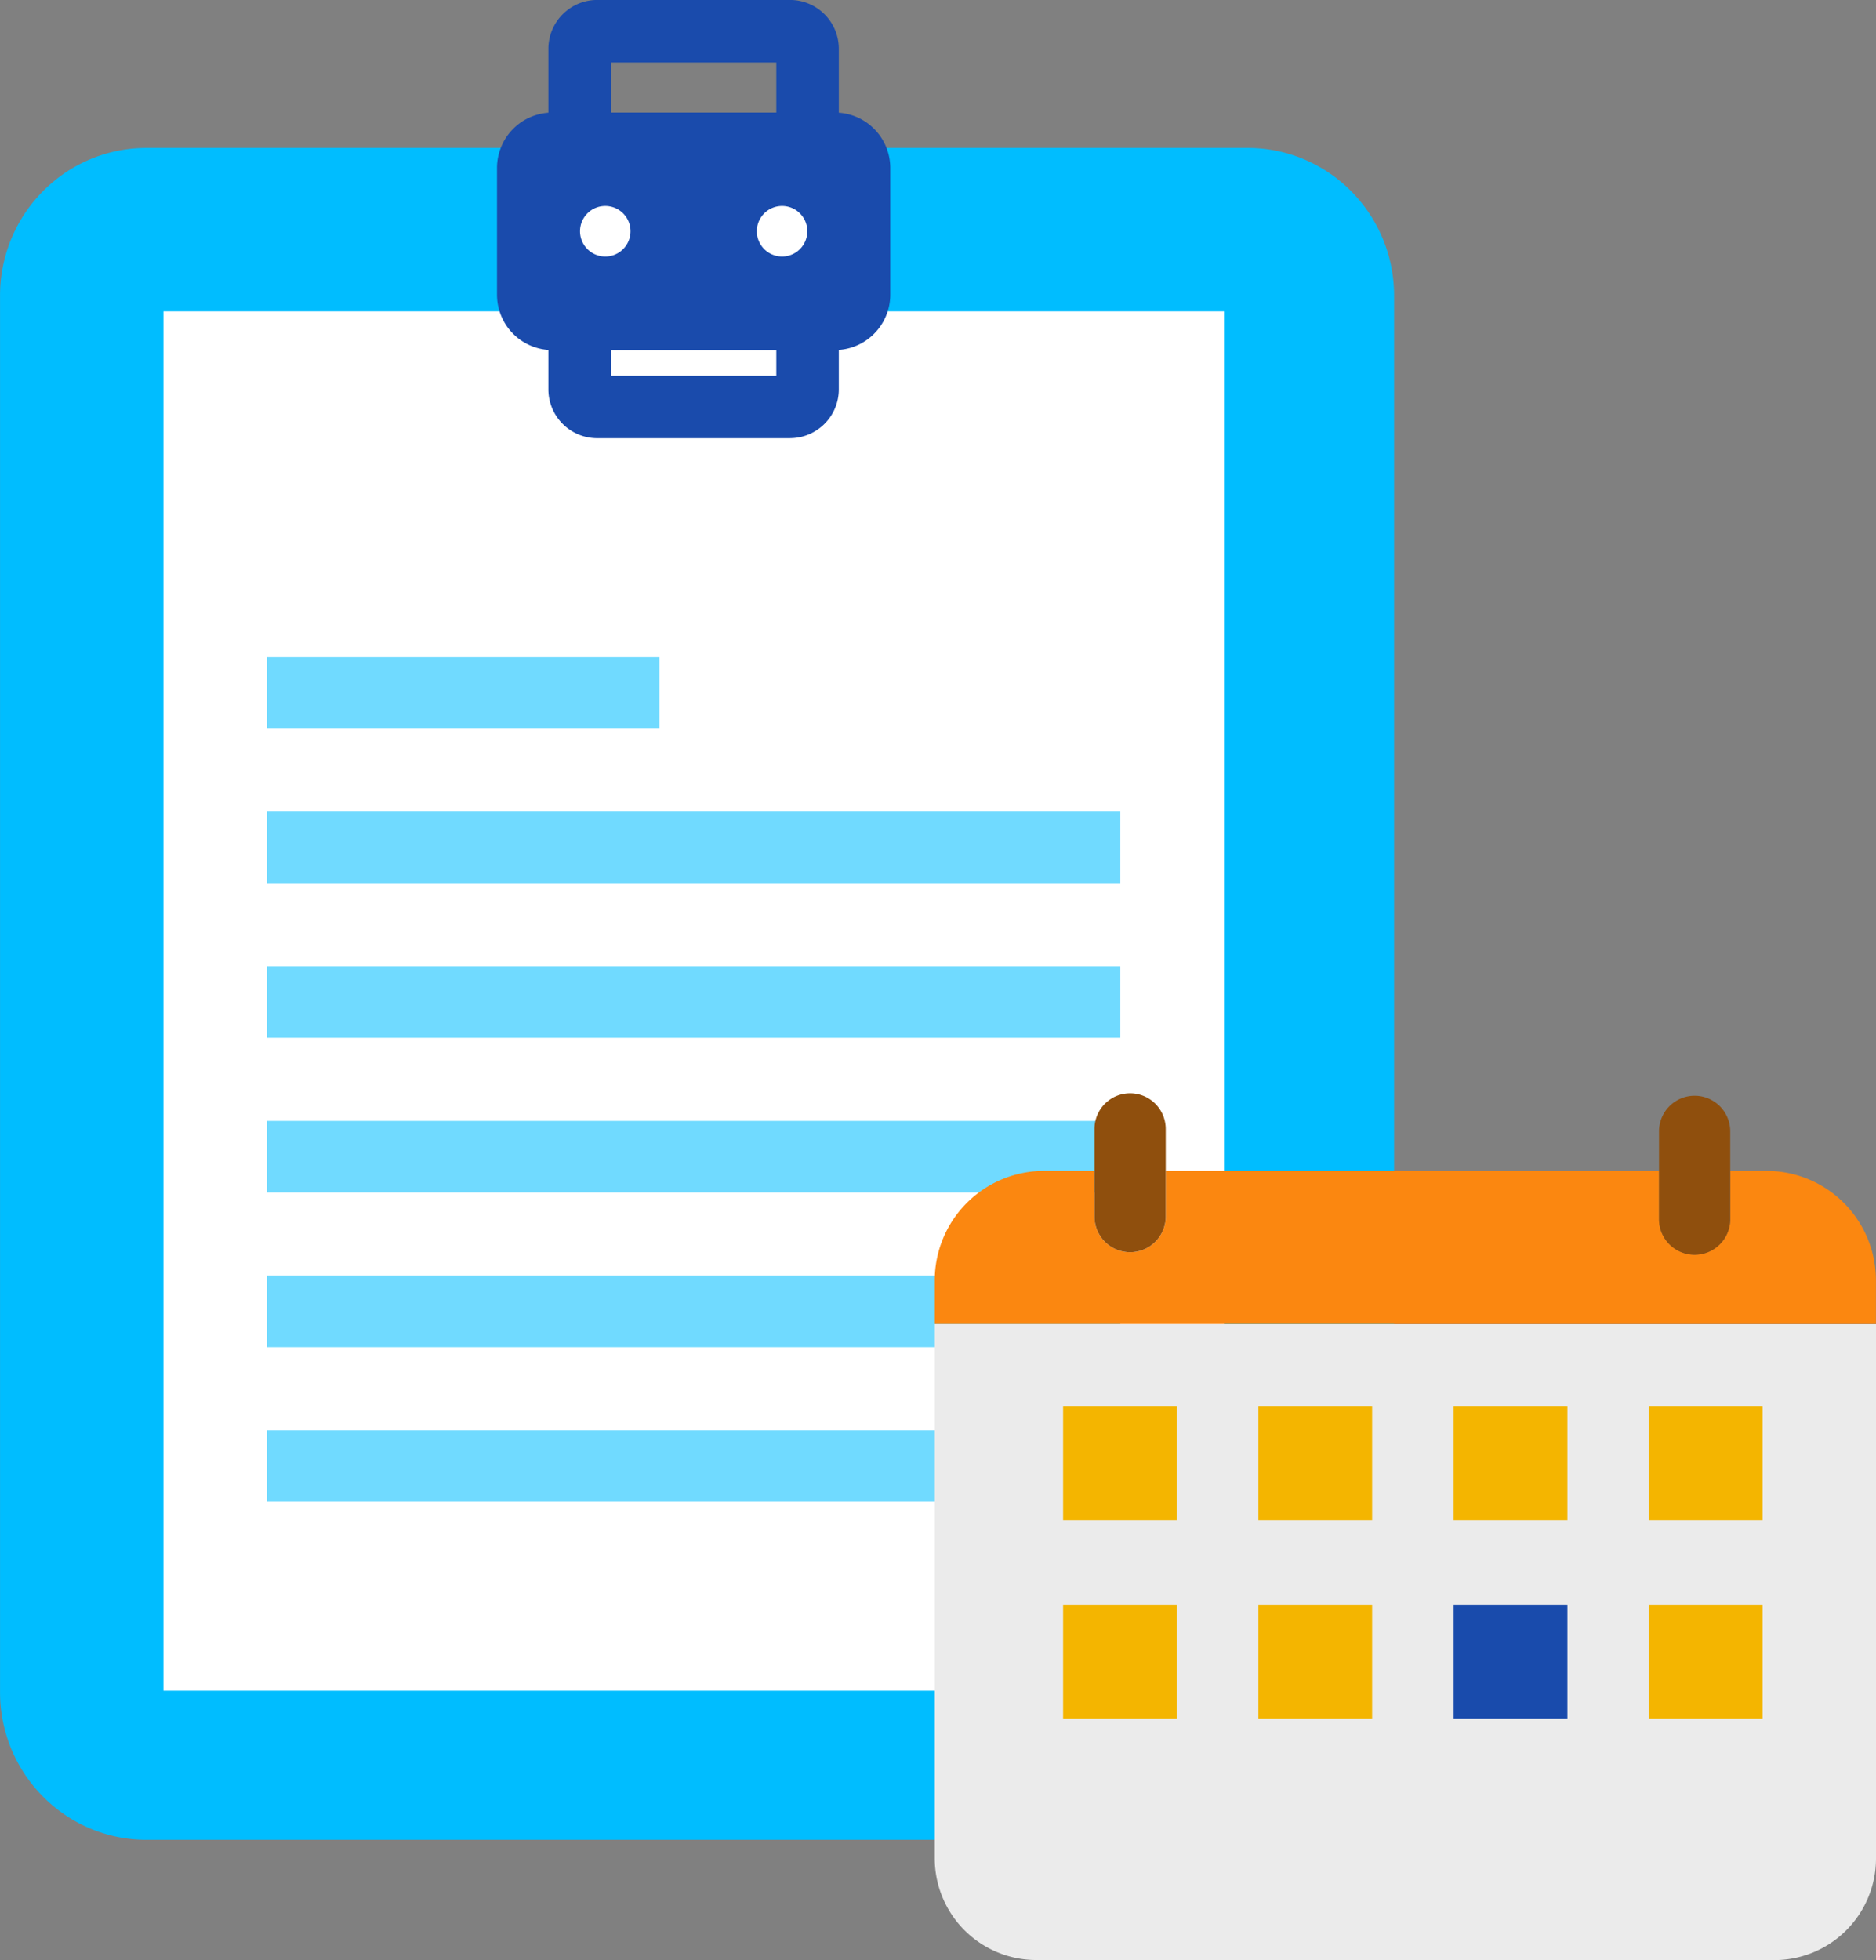 <svg xmlns="http://www.w3.org/2000/svg" width="51.12" height="53.39" viewBox="0 0 51.12 53.39">
  <rect x="0" y="0" width="51.12" height="53.39" fill="#808080" stroke="none"/>
  <g id="Group_3805" data-name="Group 3805" transform="translate(-737.88 -474)">
    <g id="Group_3804" data-name="Group 3804" transform="translate(737.88 474)">
      <path id="Path_2225" data-name="Path 2225" d="M126.818,116.935H96.813a3.962,3.962,0,0,1-2.822-1.179,4.03,4.03,0,0,1-1.169-2.847V74.875a4.03,4.03,0,0,1,1.169-2.847,3.962,3.962,0,0,1,2.822-1.179h30.005a3.962,3.962,0,0,1,2.822,1.179,4.03,4.03,0,0,1,1.169,2.847v38.035a4.03,4.03,0,0,1-1.169,2.847A3.962,3.962,0,0,1,126.818,116.935Z" transform="translate(-92.821 -66.819)" fill="#00bdff"/>
      <path id="Path_2226" data-name="Path 2226" d="M154.718,138.526h-28.9V100.951h28.9v37.575Z" transform="translate(-121.364 -92.47)" fill="#fff"/>
      <path id="Path_2227" data-name="Path 2227" d="M202.448,70.175h-7.7a1.508,1.508,0,0,1-1.508-1.508V65.214a1.508,1.508,0,0,1,1.508-1.508h7.7a1.508,1.508,0,0,1,1.508,1.508v3.452a1.509,1.509,0,0,1-1.508,1.508Z" transform="translate(-179.697 -60.639)" fill="#1a4bac"/>
      <path id="Path_2228" data-name="Path 2228" d="M210.2,52.908h-5.256a1.33,1.33,0,0,1-1.329-1.329V42.3a1.331,1.331,0,0,1,1.329-1.329H210.2a1.33,1.33,0,0,1,1.329,1.329v9.278a1.33,1.33,0,0,1-1.329,1.329Zm-4.882-1.7h4.508V42.675H205.32V51.2Z" transform="translate(-188.672 -40.972)" fill="#1a4bac"/>
      <path id="Path_2229" data-name="Path 2229" d="M211.37,83.272a.688.688,0,1,1-.2-.487A.686.686,0,0,1,211.37,83.272Z" transform="translate(-194.189 -76.971)" fill="#fff"/>
      <path id="Path_2230" data-name="Path 2230" d="M247.084,83.272a.688.688,0,1,1-.2-.487A.686.686,0,0,1,247.084,83.272Z" transform="translate(-225.085 -76.971)" fill="#fff"/>
      <g id="Group_3797" data-name="Group 3797" transform="translate(7.279 17.896)">
        <path id="Path_2231" data-name="Path 2231" d="M157.464,144.029H146.775v-1.948h10.689v1.948Z" transform="translate(-146.775 -142.081)" fill="#70daff"/>
        <path id="Path_2232" data-name="Path 2232" d="M170.024,175.259H146.775v-1.948h23.249v1.948Z" transform="translate(-146.775 -169.098)" fill="#70daff"/>
        <path id="Path_2233" data-name="Path 2233" d="M170.024,206.49H146.775v-1.948h23.249v1.948Z" transform="translate(-146.775 -196.117)" fill="#70daff"/>
        <path id="Path_2234" data-name="Path 2234" d="M170.024,237.721H146.775v-1.948h23.249v1.948Z" transform="translate(-146.775 -223.135)" fill="#70daff"/>
        <path id="Path_2235" data-name="Path 2235" d="M170.024,268.951H146.775V267h23.249v1.948Z" transform="translate(-146.775 -250.152)" fill="#70daff"/>
        <path id="Path_2236" data-name="Path 2236" d="M170.024,300.182H146.775v-1.948h23.249v1.948Z" transform="translate(-146.775 -277.171)" fill="#70daff"/>
      </g>
    </g>
    <g id="Group_3802" data-name="Group 3802" transform="translate(763.351 503.781)">
      <path id="Path_2253" data-name="Path 2253" d="M105.231,194.023H85.12a2.769,2.769,0,0,1-2.769-2.769V176.7H108v14.556a2.769,2.769,0,0,1-2.769,2.769Z" transform="translate(-82.351 -170.414)" fill="#ebebeb"/>
      <path id="Path_2254" data-name="Path 2254" d="M105.019,120.688h-.989v1.342a.971.971,0,0,1-1.941,0v-1.342H88.647v1.276a.971.971,0,0,1-1.941,0v-1.276h-1.37a2.983,2.983,0,0,0-2.983,2.983v1.187H108v-1.187a2.983,2.983,0,0,0-2.983-2.983Z" transform="translate(-82.353 -118.575)" fill="#fb8710"/>
      <path id="Path_2255" data-name="Path 2255" d="M141.782,92.311a.971.971,0,0,0-.971.971V95.7a.971.971,0,0,0,1.941,0V93.282a.971.971,0,0,0-.971-.971Z" transform="translate(-136.458 -92.311)" fill="#8f4f0d"/>
      <path id="Path_2256" data-name="Path 2256" d="M348.375,93.207a.971.971,0,0,0-.971.971V96.6a.971.971,0,0,0,1.941,0V94.178a.971.971,0,0,0-.971-.971Z" transform="translate(-327.668 -93.14)" fill="#8f4f0d"/>
      <g id="Group_3801" data-name="Group 3801" transform="translate(3.497 8.531)">
        <path id="Path_2257" data-name="Path 2257" d="M132.423,209.981h-3.1v-3.1h3.1v3.1Z" transform="translate(-129.322 -206.88)" fill="#f4b500"/>
        <path id="Path_2258" data-name="Path 2258" d="M203.883,209.981h-3.1v-3.1h3.1v3.1Z" transform="translate(-195.461 -206.88)" fill="#f4b500"/>
        <path id="Path_2259" data-name="Path 2259" d="M275.342,209.981h-3.1v-3.1h3.1v3.1Z" transform="translate(-261.599 -206.88)" fill="#f4b500"/>
        <path id="Path_2260" data-name="Path 2260" d="M346.8,209.981h-3.1v-3.1h3.1v3.1Z" transform="translate(-327.738 -206.88)" fill="#f4b500"/>
        <path id="Path_2261" data-name="Path 2261" d="M132.423,282.517h-3.1v-3.1h3.1v3.1Z" transform="translate(-129.322 -274.015)" fill="#f4b500"/>
        <path id="Path_2262" data-name="Path 2262" d="M203.883,282.517h-3.1v-3.1h3.1v3.1Z" transform="translate(-195.461 -274.015)" fill="#f4b500"/>
      </g>
      <path id="Path_2263" data-name="Path 2263" d="M275.342,282.517h-3.1v-3.1h3.1v3.1Z" transform="translate(-258.102 -265.484)" fill="#194bac"/>
      <path id="Path_2264" data-name="Path 2264" d="M346.8,282.517h-3.1v-3.1h3.1v3.1Z" transform="translate(-324.241 -265.484)" fill="#f4b500"/>
    </g>
  </g>
</svg>
